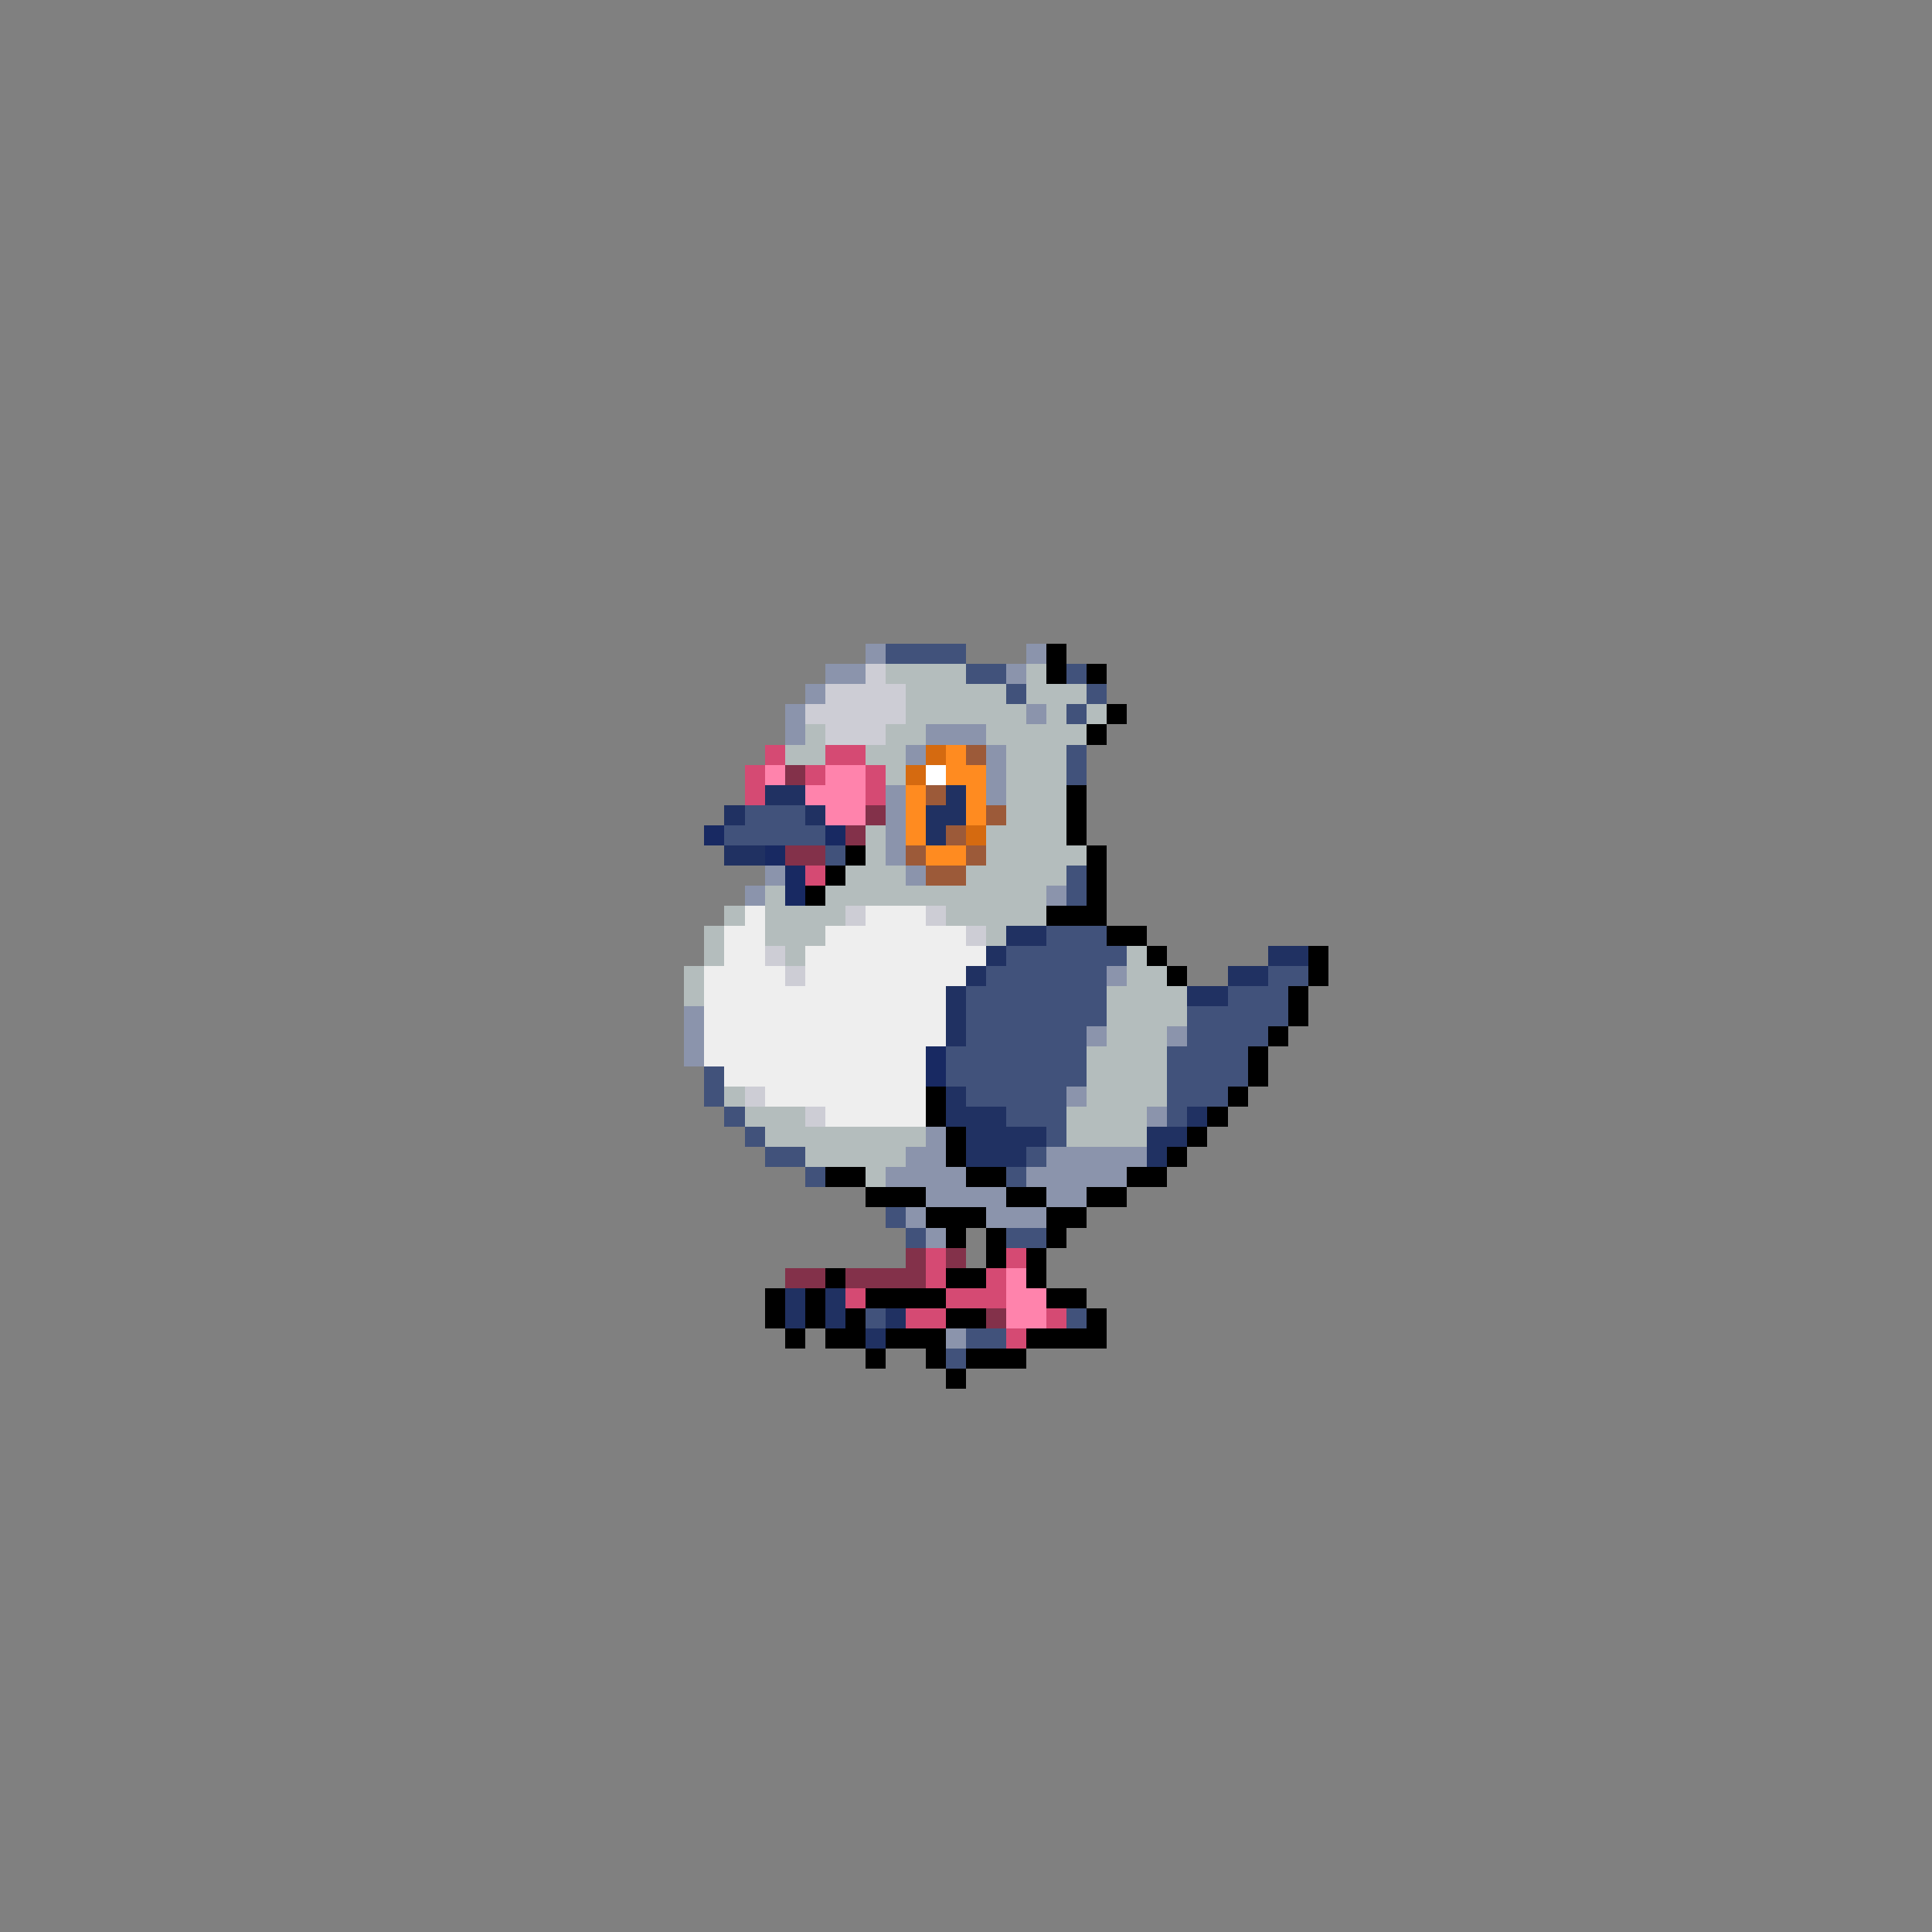 <svg xmlns="http://www.w3.org/2000/svg" viewBox="0 -0.5 96 96" shape-rendering="crispEdges">
<rect x="0" y="-0.5" width="96" height="96" fill="#808080" stroke="none"/>
<path stroke="#8b94ac" d="M43 32h1M51 32h1M41 33h2M50 33h1M40 34h1M39 35h1M51 35h1M39 36h1M46 36h3M45 37h1M49 37h1M49 38h1M44 39h1M49 39h1M44 40h1M44 41h1M44 42h1M38 43h1M45 43h1M37 44h1M52 44h1M55 48h1M34 50h1M34 51h1M54 51h1M58 51h1M34 52h1M53 54h1M57 55h1M46 56h1M45 57h2M52 57h5M44 58h4M51 58h5M46 59h4M52 59h2M45 60h1M49 60h3M46 61h1M47 66h1" />
<path stroke="#41527b" d="M44 32h4M48 33h2M53 33h1M50 34h1M54 34h1M53 35h1M53 37h1M53 38h1M37 40h3M36 41h5M41 42h1M53 43h1M53 44h1M52 46h3M50 47h6M49 48h6M63 48h2M48 49h7M61 49h3M48 50h7M59 50h5M48 51h6M59 51h4M47 52h7M58 52h4M35 53h1M47 53h7M58 53h4M35 54h1M48 54h5M58 54h3M36 55h1M50 55h3M58 55h1M37 56h1M52 56h1M38 57h2M51 57h1M40 58h1M50 58h1M44 60h1M45 61h1M50 61h2M43 65h1M53 65h1M48 66h2M47 67h1" />
<path stroke="#000000" d="M52 32h1M52 33h1M54 33h1M55 35h1M54 36h1M53 39h1M53 40h1M53 41h1M42 42h1M54 42h1M41 43h1M54 43h1M40 44h1M54 44h1M52 45h3M55 46h2M57 47h1M65 47h1M58 48h1M65 48h1M64 49h1M64 50h1M63 51h1M62 52h1M62 53h1M46 54h1M61 54h1M46 55h1M60 55h1M47 56h1M59 56h1M47 57h1M58 57h1M41 58h2M48 58h2M56 58h2M43 59h3M50 59h2M54 59h2M46 60h3M52 60h2M47 61h1M49 61h1M52 61h1M49 62h1M51 62h1M41 63h1M47 63h2M51 63h1M38 64h1M40 64h1M43 64h4M52 64h2M38 65h1M40 65h1M42 65h1M47 65h2M54 65h1M39 66h1M41 66h2M44 66h3M51 66h4M43 67h1M46 67h1M48 67h3M47 68h1" />
<path stroke="#cdcdd5" d="M43 33h1M41 34h4M40 35h5M41 36h3M42 45h1M46 45h1M48 46h1M38 47h1M39 48h1M37 54h1M40 55h1" />
<path stroke="#b4bdbd" d="M44 33h4M51 33h1M45 34h5M51 34h3M45 35h6M52 35h1M54 35h1M40 36h1M44 36h2M49 36h5M39 37h2M43 37h2M50 37h3M44 38h1M50 38h3M50 39h3M50 40h3M43 41h1M49 41h4M43 42h1M49 42h5M42 43h3M48 43h5M38 44h1M41 44h11M36 45h1M38 45h4M47 45h5M35 46h1M38 46h3M49 46h1M35 47h1M39 47h1M56 47h1M34 48h1M56 48h2M34 49h1M55 49h4M55 50h4M55 51h3M54 52h4M54 53h4M36 54h1M54 54h4M37 55h3M53 55h4M38 56h8M53 56h4M40 57h5M43 58h1" />
<path stroke="#d54a73" d="M38 37h1M41 37h2M37 38h1M40 38h1M43 38h1M37 39h1M43 39h1M40 43h1M46 62h1M50 62h1M46 63h1M49 63h1M42 64h1M47 64h3M45 65h2M52 65h1M50 66h1" />
<path stroke="#d56a10" d="M46 37h1M45 38h1M48 41h1" />
<path stroke="#ff8b20" d="M47 37h1M47 38h2M45 39h1M48 39h1M45 40h1M48 40h1M45 41h1M46 42h2" />
<path stroke="#9c5a39" d="M48 37h1M46 39h1M49 40h1M47 41h1M45 42h1M48 42h1M46 43h2" />
<path stroke="#ff83ac" d="M38 38h1M41 38h2M40 39h3M41 40h2M50 63h1M50 64h2M50 65h2" />
<path stroke="#83314a" d="M39 38h1M43 40h1M42 41h1M39 42h2M45 62h1M47 62h1M39 63h2M42 63h4M49 65h1" />
<path stroke="#ffffff" d="M46 38h1" />
<path stroke="#203162" d="M38 39h2M47 39h1M36 40h1M40 40h1M46 40h2M46 41h1M36 42h2M50 46h2M49 47h1M63 47h2M48 48h1M61 48h2M47 49h1M59 49h2M47 50h1M47 51h1M47 54h1M47 55h3M59 55h1M48 56h4M57 56h2M48 57h3M57 57h1M39 64h1M41 64h1M39 65h1M41 65h1M44 65h1M43 66h1" />
<path stroke="#182962" d="M35 41h1M41 41h1M38 42h1M39 43h1M39 44h1M46 52h1M46 53h1" />
<path stroke="#eeeeee" d="M37 45h1M43 45h3M36 46h2M41 46h7M36 47h2M40 47h9M35 48h4M40 48h8M35 49h12M35 50h12M35 51h12M35 52h11M36 53h10M38 54h8M41 55h5" />
</svg>